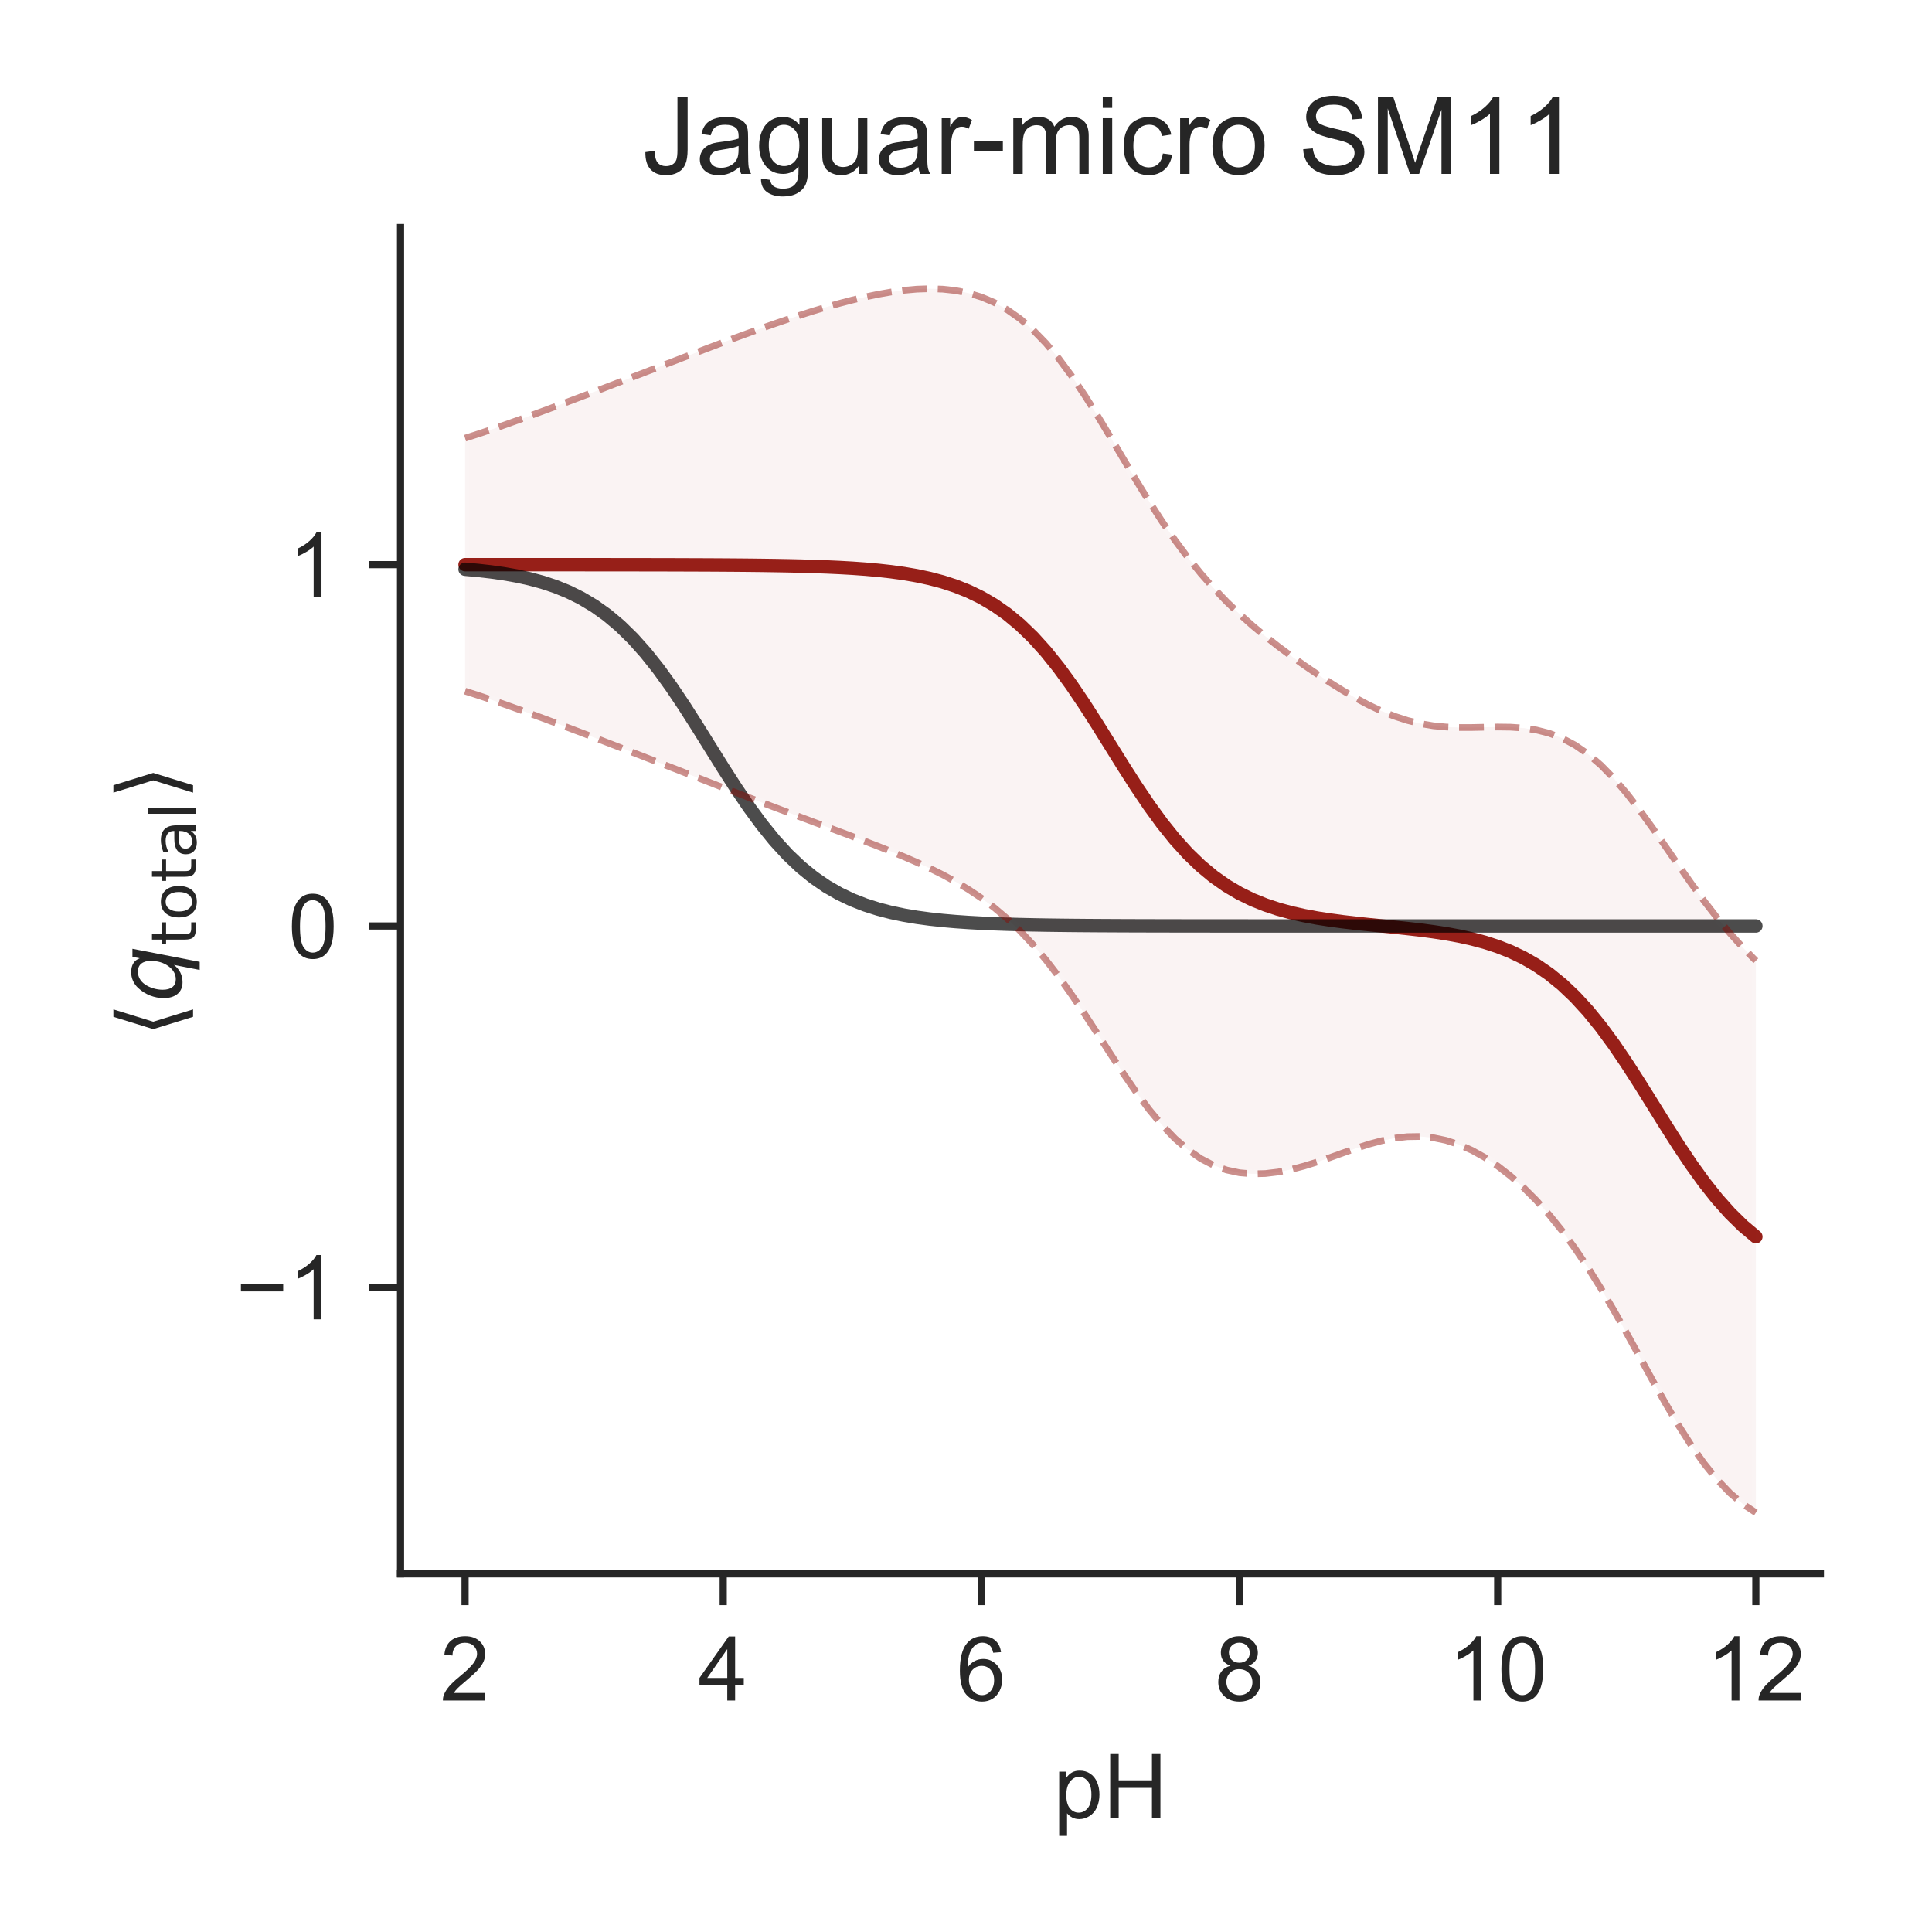 <?xml version="1.0" encoding="utf-8" standalone="no"?>
<!DOCTYPE svg PUBLIC "-//W3C//DTD SVG 1.1//EN"
  "http://www.w3.org/Graphics/SVG/1.1/DTD/svg11.dtd">
<!-- Created with matplotlib (http://matplotlib.org/) -->
<svg height="216pt" version="1.1" viewBox="0 0 216 216" width="216pt" xmlns="http://www.w3.org/2000/svg" xmlns:xlink="http://www.w3.org/1999/xlink">
 <defs>
  <style type="text/css">
*{stroke-linecap:butt;stroke-linejoin:round;}
  </style>
 </defs>
 <g id="figure_1">
  <g id="patch_1">
   <path d="M 0 216 
L 216 216 
L 216 0 
L 0 0 
z
" style="fill:#ffffff;"/>
  </g>
  <g id="axes_1">
   <g id="patch_2">
    <path d="M 44.78 175.96 
L 203.52 175.96 
L 203.52 25.44 
L 44.78 25.44 
z
" style="fill:#ffffff;"/>
   </g>
   <g id="matplotlib.axis_1">
    <g id="xtick_1">
     <g id="line2d_1">
      <defs>
       <path d="M 0 0 
L 0 3.5 
" id="m3068635291" style="stroke:#262626;stroke-width:0.8;"/>
      </defs>
      <g>
       <use style="fill:#262626;stroke:#262626;stroke-width:0.8;" x="51.995" xlink:href="#m3068635291" y="175.96"/>
      </g>
     </g>
     <g id="text_1">
      <!-- 2 -->
      <defs>
       <path d="M 50.344 8.453 
L 50.344 0 
L 3.031 0 
Q 2.938 3.172 4.047 6.109 
Q 5.859 10.938 9.828 15.625 
Q 13.812 20.312 21.344 26.469 
Q 33.016 36.031 37.109 41.625 
Q 41.219 47.219 41.219 52.203 
Q 41.219 57.422 37.469 61 
Q 33.734 64.594 27.734 64.594 
Q 21.391 64.594 17.578 60.781 
Q 13.766 56.984 13.719 50.25 
L 4.688 51.172 
Q 5.609 61.281 11.656 66.578 
Q 17.719 71.875 27.938 71.875 
Q 38.234 71.875 44.234 66.156 
Q 50.25 60.453 50.25 52 
Q 50.25 47.703 48.484 43.547 
Q 46.734 39.406 42.656 34.812 
Q 38.578 30.219 29.109 22.219 
Q 21.188 15.578 18.938 13.203 
Q 16.703 10.844 15.234 8.453 
z
" id="ArialMT-32"/>
      </defs>
      <g style="fill:#262626;" transform="translate(49.215 190.118)scale(0.1 -0.1)">
       <use xlink:href="#ArialMT-32"/>
      </g>
     </g>
    </g>
    <g id="xtick_2">
     <g id="line2d_2">
      <g>
       <use style="fill:#262626;stroke:#262626;stroke-width:0.8;" x="80.857" xlink:href="#m3068635291" y="175.96"/>
      </g>
     </g>
     <g id="text_2">
      <!-- 4 -->
      <defs>
       <path d="M 32.328 0 
L 32.328 17.141 
L 1.266 17.141 
L 1.266 25.203 
L 33.938 71.578 
L 41.109 71.578 
L 41.109 25.203 
L 50.781 25.203 
L 50.781 17.141 
L 41.109 17.141 
L 41.109 0 
z
M 32.328 25.203 
L 32.328 57.469 
L 9.906 25.203 
z
" id="ArialMT-34"/>
      </defs>
      <g style="fill:#262626;" transform="translate(78.077 190.118)scale(0.1 -0.1)">
       <use xlink:href="#ArialMT-34"/>
      </g>
     </g>
    </g>
    <g id="xtick_3">
     <g id="line2d_3">
      <g>
       <use style="fill:#262626;stroke:#262626;stroke-width:0.8;" x="109.719" xlink:href="#m3068635291" y="175.96"/>
      </g>
     </g>
     <g id="text_3">
      <!-- 6 -->
      <defs>
       <path d="M 49.75 54.047 
L 41.016 53.375 
Q 39.844 58.547 37.703 60.891 
Q 34.125 64.656 28.906 64.656 
Q 24.703 64.656 21.531 62.312 
Q 17.391 59.281 14.984 53.469 
Q 12.594 47.656 12.5 36.922 
Q 15.672 41.75 20.266 44.094 
Q 24.859 46.438 29.891 46.438 
Q 38.672 46.438 44.844 39.969 
Q 51.031 33.5 51.031 23.25 
Q 51.031 16.5 48.125 10.719 
Q 45.219 4.938 40.141 1.859 
Q 35.062 -1.219 28.609 -1.219 
Q 17.625 -1.219 10.688 6.859 
Q 3.766 14.938 3.766 33.5 
Q 3.766 54.25 11.422 63.672 
Q 18.109 71.875 29.438 71.875 
Q 37.891 71.875 43.281 67.141 
Q 48.688 62.406 49.75 54.047 
z
M 13.875 23.188 
Q 13.875 18.656 15.797 14.5 
Q 17.719 10.359 21.188 8.172 
Q 24.656 6 28.469 6 
Q 34.031 6 38.031 10.484 
Q 42.047 14.984 42.047 22.703 
Q 42.047 30.125 38.078 34.391 
Q 34.125 38.672 28.125 38.672 
Q 22.172 38.672 18.016 34.391 
Q 13.875 30.125 13.875 23.188 
z
" id="ArialMT-36"/>
      </defs>
      <g style="fill:#262626;" transform="translate(106.939 190.118)scale(0.1 -0.1)">
       <use xlink:href="#ArialMT-36"/>
      </g>
     </g>
    </g>
    <g id="xtick_4">
     <g id="line2d_4">
      <g>
       <use style="fill:#262626;stroke:#262626;stroke-width:0.8;" x="138.581" xlink:href="#m3068635291" y="175.96"/>
      </g>
     </g>
     <g id="text_4">
      <!-- 8 -->
      <defs>
       <path d="M 17.672 38.812 
Q 12.203 40.828 9.562 44.531 
Q 6.938 48.25 6.938 53.422 
Q 6.938 61.234 12.547 66.547 
Q 18.172 71.875 27.484 71.875 
Q 36.859 71.875 42.578 66.422 
Q 48.297 60.984 48.297 53.172 
Q 48.297 48.188 45.672 44.5 
Q 43.062 40.828 37.75 38.812 
Q 44.344 36.672 47.781 31.875 
Q 51.219 27.094 51.219 20.453 
Q 51.219 11.281 44.719 5.031 
Q 38.234 -1.219 27.641 -1.219 
Q 17.047 -1.219 10.547 5.047 
Q 4.047 11.328 4.047 20.703 
Q 4.047 27.688 7.594 32.391 
Q 11.141 37.109 17.672 38.812 
z
M 15.922 53.719 
Q 15.922 48.641 19.188 45.406 
Q 22.469 42.188 27.688 42.188 
Q 32.766 42.188 36.016 45.375 
Q 39.266 48.578 39.266 53.219 
Q 39.266 58.062 35.906 61.359 
Q 32.562 64.656 27.594 64.656 
Q 22.562 64.656 19.234 61.422 
Q 15.922 58.203 15.922 53.719 
z
M 13.094 20.656 
Q 13.094 16.891 14.875 13.375 
Q 16.656 9.859 20.172 7.922 
Q 23.688 6 27.734 6 
Q 34.031 6 38.125 10.047 
Q 42.234 14.109 42.234 20.359 
Q 42.234 26.703 38.016 30.859 
Q 33.797 35.016 27.438 35.016 
Q 21.234 35.016 17.156 30.906 
Q 13.094 26.812 13.094 20.656 
z
" id="ArialMT-38"/>
      </defs>
      <g style="fill:#262626;" transform="translate(135.8 190.118)scale(0.1 -0.1)">
       <use xlink:href="#ArialMT-38"/>
      </g>
     </g>
    </g>
    <g id="xtick_5">
     <g id="line2d_5">
      <g>
       <use style="fill:#262626;stroke:#262626;stroke-width:0.8;" x="167.443" xlink:href="#m3068635291" y="175.96"/>
      </g>
     </g>
     <g id="text_5">
      <!-- 10 -->
      <defs>
       <path d="M 37.25 0 
L 28.469 0 
L 28.469 56 
Q 25.297 52.984 20.141 49.953 
Q 14.984 46.922 10.891 45.406 
L 10.891 53.906 
Q 18.266 57.375 23.781 62.297 
Q 29.297 67.234 31.594 71.875 
L 37.25 71.875 
z
" id="ArialMT-31"/>
       <path d="M 4.156 35.297 
Q 4.156 48 6.766 55.734 
Q 9.375 63.484 14.516 67.672 
Q 19.672 71.875 27.484 71.875 
Q 33.25 71.875 37.594 69.547 
Q 41.938 67.234 44.766 62.859 
Q 47.609 58.5 49.219 52.219 
Q 50.828 45.953 50.828 35.297 
Q 50.828 22.703 48.234 14.969 
Q 45.656 7.234 40.5 3 
Q 35.359 -1.219 27.484 -1.219 
Q 17.141 -1.219 11.234 6.203 
Q 4.156 15.141 4.156 35.297 
z
M 13.188 35.297 
Q 13.188 17.672 17.312 11.828 
Q 21.438 6 27.484 6 
Q 33.547 6 37.672 11.859 
Q 41.797 17.719 41.797 35.297 
Q 41.797 52.984 37.672 58.781 
Q 33.547 64.594 27.391 64.594 
Q 21.344 64.594 17.719 59.469 
Q 13.188 52.938 13.188 35.297 
z
" id="ArialMT-30"/>
      </defs>
      <g style="fill:#262626;" transform="translate(161.882 190.118)scale(0.1 -0.1)">
       <use xlink:href="#ArialMT-31"/>
       <use x="55.615" xlink:href="#ArialMT-30"/>
      </g>
     </g>
    </g>
    <g id="xtick_6">
     <g id="line2d_6">
      <g>
       <use style="fill:#262626;stroke:#262626;stroke-width:0.8;" x="196.305" xlink:href="#m3068635291" y="175.96"/>
      </g>
     </g>
     <g id="text_6">
      <!-- 12 -->
      <g style="fill:#262626;" transform="translate(190.744 190.118)scale(0.1 -0.1)">
       <use xlink:href="#ArialMT-31"/>
       <use x="55.615" xlink:href="#ArialMT-32"/>
      </g>
     </g>
    </g>
    <g id="text_7">
     <!-- pH -->
     <defs>
      <path d="M 6.594 -19.875 
L 6.594 51.859 
L 14.594 51.859 
L 14.594 45.125 
Q 17.438 49.078 21 51.047 
Q 24.562 53.031 29.641 53.031 
Q 36.281 53.031 41.359 49.609 
Q 46.438 46.188 49.016 39.953 
Q 51.609 33.734 51.609 26.312 
Q 51.609 18.359 48.75 11.984 
Q 45.906 5.609 40.453 2.219 
Q 35.016 -1.172 29 -1.172 
Q 24.609 -1.172 21.109 0.688 
Q 17.625 2.547 15.375 5.375 
L 15.375 -19.875 
z
M 14.547 25.641 
Q 14.547 15.625 18.594 10.844 
Q 22.656 6.062 28.422 6.062 
Q 34.281 6.062 38.453 11.016 
Q 42.625 15.969 42.625 26.375 
Q 42.625 36.281 38.547 41.203 
Q 34.469 46.141 28.812 46.141 
Q 23.188 46.141 18.859 40.891 
Q 14.547 35.641 14.547 25.641 
z
" id="ArialMT-70"/>
      <path d="M 8.016 0 
L 8.016 71.578 
L 17.484 71.578 
L 17.484 42.188 
L 54.688 42.188 
L 54.688 71.578 
L 64.156 71.578 
L 64.156 0 
L 54.688 0 
L 54.688 33.734 
L 17.484 33.734 
L 17.484 0 
z
" id="ArialMT-48"/>
     </defs>
     <g style="fill:#262626;" transform="translate(117.759 203.263)scale(0.1 -0.1)">
      <use xlink:href="#ArialMT-70"/>
      <use x="55.615" xlink:href="#ArialMT-48"/>
     </g>
    </g>
   </g>
   <g id="matplotlib.axis_2">
    <g id="ytick_1">
     <g id="line2d_7">
      <defs>
       <path d="M 0 0 
L -3.5 0 
" id="mdd0acd7195" style="stroke:#262626;stroke-width:0.8;"/>
      </defs>
      <g>
       <use style="fill:#262626;stroke:#262626;stroke-width:0.8;" x="44.78" xlink:href="#mdd0acd7195" y="143.923"/>
      </g>
     </g>
     <g id="text_8">
      <!-- −1 -->
      <defs>
       <path d="M 52.828 31.203 
L 5.562 31.203 
L 5.562 39.406 
L 52.828 39.406 
z
" id="ArialMT-2212"/>
      </defs>
      <g style="fill:#262626;" transform="translate(26.378 147.502)scale(0.1 -0.1)">
       <use xlink:href="#ArialMT-2212"/>
       <use x="58.398" xlink:href="#ArialMT-31"/>
      </g>
     </g>
    </g>
    <g id="ytick_2">
     <g id="line2d_8">
      <g>
       <use style="fill:#262626;stroke:#262626;stroke-width:0.8;" x="44.78" xlink:href="#mdd0acd7195" y="103.526"/>
      </g>
     </g>
     <g id="text_9">
      <!-- 0 -->
      <g style="fill:#262626;" transform="translate(32.219 107.104)scale(0.1 -0.1)">
       <use xlink:href="#ArialMT-30"/>
      </g>
     </g>
    </g>
    <g id="ytick_3">
     <g id="line2d_9">
      <g>
       <use style="fill:#262626;stroke:#262626;stroke-width:0.8;" x="44.78" xlink:href="#mdd0acd7195" y="63.128"/>
      </g>
     </g>
     <g id="text_10">
      <!-- 1 -->
      <g style="fill:#262626;" transform="translate(32.219 66.707)scale(0.1 -0.1)">
       <use xlink:href="#ArialMT-31"/>
      </g>
     </g>
    </g>
    <g id="text_11">
     <!-- $\langle q_\mathsf{total} \rangle$ -->
     <defs>
      <path d="M 8.938 31.344 
L 22.703 75.875 
L 31 75.875 
L 17.234 31.344 
L 31 -13.188 
L 22.703 -13.188 
z
" id="DejaVuSans-27e8"/>
      <path d="M 41.703 8.203 
Q 38.094 3.469 33.172 1.016 
Q 28.266 -1.422 22.312 -1.422 
Q 14.016 -1.422 9.297 4.172 
Q 4.594 9.766 4.594 19.578 
Q 4.594 27.484 7.5 34.859 
Q 10.406 42.234 15.828 48.094 
Q 19.344 51.906 23.906 53.953 
Q 28.469 56 33.5 56 
Q 39.547 56 43.453 53.609 
Q 47.359 51.219 49.125 46.391 
L 50.688 54.594 
L 59.719 54.594 
L 45.125 -20.609 
L 36.078 -20.609 
z
M 13.922 20.906 
Q 13.922 13.672 16.938 9.891 
Q 19.969 6.109 25.688 6.109 
Q 34.188 6.109 40.188 14.234 
Q 46.188 22.359 46.188 33.984 
Q 46.188 41.016 43.078 44.75 
Q 39.984 48.484 34.188 48.484 
Q 29.938 48.484 26.312 46.5 
Q 22.703 44.531 20.016 40.719 
Q 17.188 36.719 15.547 31.344 
Q 13.922 25.984 13.922 20.906 
z
" id="DejaVuSans-Oblique-71"/>
      <path d="M 18.312 70.219 
L 18.312 54.688 
L 36.812 54.688 
L 36.812 47.703 
L 18.312 47.703 
L 18.312 18.016 
Q 18.312 11.328 20.141 9.422 
Q 21.969 7.516 27.594 7.516 
L 36.812 7.516 
L 36.812 0 
L 27.594 0 
Q 17.188 0 13.234 3.875 
Q 9.281 7.766 9.281 18.016 
L 9.281 47.703 
L 2.688 47.703 
L 2.688 54.688 
L 9.281 54.688 
L 9.281 70.219 
z
" id="DejaVuSans-74"/>
      <path d="M 30.609 48.391 
Q 23.391 48.391 19.188 42.75 
Q 14.984 37.109 14.984 27.297 
Q 14.984 17.484 19.156 11.844 
Q 23.344 6.203 30.609 6.203 
Q 37.797 6.203 41.984 11.859 
Q 46.188 17.531 46.188 27.297 
Q 46.188 37.016 41.984 42.703 
Q 37.797 48.391 30.609 48.391 
z
M 30.609 56 
Q 42.328 56 49.016 48.375 
Q 55.719 40.766 55.719 27.297 
Q 55.719 13.875 49.016 6.219 
Q 42.328 -1.422 30.609 -1.422 
Q 18.844 -1.422 12.172 6.219 
Q 5.516 13.875 5.516 27.297 
Q 5.516 40.766 12.172 48.375 
Q 18.844 56 30.609 56 
z
" id="DejaVuSans-6f"/>
      <path d="M 34.281 27.484 
Q 23.391 27.484 19.188 25 
Q 14.984 22.516 14.984 16.5 
Q 14.984 11.719 18.141 8.906 
Q 21.297 6.109 26.703 6.109 
Q 34.188 6.109 38.703 11.406 
Q 43.219 16.703 43.219 25.484 
L 43.219 27.484 
z
M 52.203 31.203 
L 52.203 0 
L 43.219 0 
L 43.219 8.297 
Q 40.141 3.328 35.547 0.953 
Q 30.953 -1.422 24.312 -1.422 
Q 15.922 -1.422 10.953 3.297 
Q 6 8.016 6 15.922 
Q 6 25.141 12.172 29.828 
Q 18.359 34.516 30.609 34.516 
L 43.219 34.516 
L 43.219 35.406 
Q 43.219 41.609 39.141 45 
Q 35.062 48.391 27.688 48.391 
Q 23 48.391 18.547 47.266 
Q 14.109 46.141 10.016 43.891 
L 10.016 52.203 
Q 14.938 54.109 19.578 55.047 
Q 24.219 56 28.609 56 
Q 40.484 56 46.344 49.844 
Q 52.203 43.703 52.203 31.203 
z
" id="DejaVuSans-61"/>
      <path d="M 9.422 75.984 
L 18.406 75.984 
L 18.406 0 
L 9.422 0 
z
" id="DejaVuSans-6c"/>
      <path d="M 30.078 31.344 
L 16.312 -13.188 
L 8.016 -13.188 
L 21.781 31.344 
L 8.016 75.875 
L 16.312 75.875 
z
" id="DejaVuSans-27e9"/>
     </defs>
     <g style="fill:#262626;" transform="translate(20.278 115.95)rotate(-90)scale(0.1 -0.1)">
      <use transform="translate(0 0.125)" xlink:href="#DejaVuSans-27e8"/>
      <use transform="translate(39.014 0.125)" xlink:href="#DejaVuSans-Oblique-71"/>
      <use transform="translate(102.49 -16.281)scale(0.7)" xlink:href="#DejaVuSans-74"/>
      <use transform="translate(129.937 -16.281)scale(0.7)" xlink:href="#DejaVuSans-6f"/>
      <use transform="translate(172.764 -16.281)scale(0.7)" xlink:href="#DejaVuSans-74"/>
      <use transform="translate(200.21 -16.281)scale(0.7)" xlink:href="#DejaVuSans-61"/>
      <use transform="translate(243.105 -16.281)scale(0.7)" xlink:href="#DejaVuSans-6c"/>
      <use transform="translate(265.288 0.125)" xlink:href="#DejaVuSans-27e9"/>
     </g>
    </g>
   </g>
   <g id="PolyCollection_1">
    <defs>
     <path d="M 51.995 -167.014 
L 51.995 -138.729 
L 53.439 -138.266 
L 54.882 -137.782 
L 56.325 -137.282 
L 57.768 -136.77 
L 59.211 -136.248 
L 60.654 -135.718 
L 62.097 -135.181 
L 63.54 -134.64 
L 64.983 -134.094 
L 66.426 -133.544 
L 67.869 -132.99 
L 69.313 -132.434 
L 70.756 -131.876 
L 72.199 -131.315 
L 73.642 -130.752 
L 75.085 -130.189 
L 76.528 -129.625 
L 77.971 -129.062 
L 79.414 -128.5 
L 80.857 -127.939 
L 82.3 -127.382 
L 83.743 -126.827 
L 85.187 -126.276 
L 86.63 -125.728 
L 88.073 -125.184 
L 89.516 -124.643 
L 90.959 -124.104 
L 92.402 -123.567 
L 93.845 -123.029 
L 95.288 -122.488 
L 96.731 -121.941 
L 98.174 -121.384 
L 99.617 -120.811 
L 101.061 -120.216 
L 102.504 -119.591 
L 103.947 -118.926 
L 105.39 -118.208 
L 106.833 -117.425 
L 108.276 -116.56 
L 109.719 -115.596 
L 111.162 -114.513 
L 112.605 -113.295 
L 114.048 -111.923 
L 115.491 -110.386 
L 116.935 -108.678 
L 118.378 -106.803 
L 119.821 -104.778 
L 121.264 -102.634 
L 122.707 -100.415 
L 124.15 -98.176 
L 125.593 -95.978 
L 127.036 -93.883 
L 128.479 -91.946 
L 129.922 -90.211 
L 131.365 -88.71 
L 132.809 -87.459 
L 134.252 -86.462 
L 135.695 -85.712 
L 137.138 -85.193 
L 138.581 -84.885 
L 140.024 -84.761 
L 141.467 -84.798 
L 142.91 -84.97 
L 144.353 -85.255 
L 145.796 -85.632 
L 147.239 -86.081 
L 148.683 -86.578 
L 150.126 -87.097 
L 151.569 -87.605 
L 153.012 -88.07 
L 154.455 -88.461 
L 155.898 -88.751 
L 157.341 -88.917 
L 158.784 -88.939 
L 160.227 -88.805 
L 161.67 -88.504 
L 163.113 -88.035 
L 164.557 -87.398 
L 166 -86.597 
L 167.443 -85.635 
L 168.886 -84.514 
L 170.329 -83.232 
L 171.772 -81.786 
L 173.215 -80.169 
L 174.658 -78.376 
L 176.101 -76.407 
L 177.544 -74.261 
L 178.987 -71.95 
L 180.431 -69.495 
L 181.874 -66.931 
L 183.317 -64.305 
L 184.76 -61.675 
L 186.203 -59.107 
L 187.646 -56.663 
L 189.089 -54.401 
L 190.532 -52.364 
L 191.975 -50.584 
L 193.418 -49.077 
L 194.861 -47.846 
L 196.305 -46.882 
L 196.305 -108.587 
L 196.305 -108.587 
L 194.861 -110.055 
L 193.418 -111.653 
L 191.975 -113.385 
L 190.532 -115.247 
L 189.089 -117.219 
L 187.646 -119.271 
L 186.203 -121.358 
L 184.76 -123.428 
L 183.317 -125.422 
L 181.874 -127.287 
L 180.431 -128.974 
L 178.987 -130.448 
L 177.544 -131.689 
L 176.101 -132.69 
L 174.658 -133.459 
L 173.215 -134.015 
L 171.772 -134.384 
L 170.329 -134.601 
L 168.886 -134.7 
L 167.443 -134.719 
L 166 -134.695 
L 164.557 -134.665 
L 163.113 -134.662 
L 161.67 -134.719 
L 160.227 -134.859 
L 158.784 -135.102 
L 157.341 -135.456 
L 155.898 -135.924 
L 154.455 -136.503 
L 153.012 -137.184 
L 151.569 -137.954 
L 150.126 -138.798 
L 148.683 -139.7 
L 147.239 -140.647 
L 145.796 -141.632 
L 144.353 -142.657 
L 142.91 -143.729 
L 141.467 -144.858 
L 140.024 -146.059 
L 138.581 -147.346 
L 137.138 -148.734 
L 135.695 -150.239 
L 134.252 -151.878 
L 132.809 -153.664 
L 131.365 -155.604 
L 129.922 -157.698 
L 128.479 -159.931 
L 127.036 -162.276 
L 125.593 -164.691 
L 124.15 -167.124 
L 122.707 -169.517 
L 121.264 -171.811 
L 119.821 -173.952 
L 118.378 -175.899 
L 116.935 -177.623 
L 115.491 -179.11 
L 114.048 -180.357 
L 112.605 -181.375 
L 111.162 -182.179 
L 109.719 -182.789 
L 108.276 -183.226 
L 106.833 -183.514 
L 105.39 -183.671 
L 103.947 -183.718 
L 102.504 -183.671 
L 101.061 -183.543 
L 99.617 -183.349 
L 98.174 -183.097 
L 96.731 -182.796 
L 95.288 -182.454 
L 93.845 -182.077 
L 92.402 -181.669 
L 90.959 -181.236 
L 89.516 -180.78 
L 88.073 -180.304 
L 86.63 -179.813 
L 85.187 -179.306 
L 83.743 -178.788 
L 82.3 -178.26 
L 80.857 -177.723 
L 79.414 -177.18 
L 77.971 -176.631 
L 76.528 -176.078 
L 75.085 -175.522 
L 73.642 -174.966 
L 72.199 -174.408 
L 70.756 -173.852 
L 69.313 -173.296 
L 67.869 -172.743 
L 66.426 -172.192 
L 64.983 -171.644 
L 63.54 -171.099 
L 62.097 -170.558 
L 60.654 -170.023 
L 59.211 -169.493 
L 57.768 -168.972 
L 56.325 -168.46 
L 54.882 -167.961 
L 53.439 -167.477 
L 51.995 -167.014 
z
" id="m48f844053e" style="stroke:#ffffff;stroke-opacity:0.05;"/>
    </defs>
    <g clip-path="url(#p2ae9866f83)">
     <use style="fill:#8c0800;fill-opacity:0.05;stroke:#ffffff;stroke-opacity:0.05;" x="0" xlink:href="#m48f844053e" y="216"/>
    </g>
   </g>
   <g id="line2d_10">
    <path clip-path="url(#p2ae9866f83)" d="M 51.995 63.129 
L 53.439 63.129 
L 54.882 63.129 
L 56.325 63.129 
L 57.768 63.129 
L 59.211 63.129 
L 60.654 63.13 
L 62.097 63.13 
L 63.54 63.131 
L 64.983 63.131 
L 66.426 63.132 
L 67.869 63.133 
L 69.313 63.135 
L 70.756 63.136 
L 72.199 63.138 
L 73.642 63.141 
L 75.085 63.144 
L 76.528 63.149 
L 77.971 63.154 
L 79.414 63.16 
L 80.857 63.169 
L 82.3 63.179 
L 83.743 63.192 
L 85.187 63.209 
L 86.63 63.23 
L 88.073 63.256 
L 89.516 63.289 
L 90.959 63.33 
L 92.402 63.382 
L 93.845 63.447 
L 95.288 63.529 
L 96.731 63.632 
L 98.174 63.76 
L 99.617 63.92 
L 101.061 64.12 
L 102.504 64.369 
L 103.947 64.678 
L 105.39 65.06 
L 106.833 65.531 
L 108.276 66.107 
L 109.719 66.808 
L 111.162 67.654 
L 112.605 68.665 
L 114.048 69.86 
L 115.491 71.252 
L 116.935 72.85 
L 118.378 74.649 
L 119.821 76.635 
L 121.264 78.777 
L 122.707 81.034 
L 124.15 83.35 
L 125.593 85.665 
L 127.036 87.921 
L 128.479 90.062 
L 129.922 92.045 
L 131.365 93.843 
L 132.809 95.438 
L 134.252 96.83 
L 135.695 98.024 
L 137.138 99.036 
L 138.581 99.885 
L 140.024 100.59 
L 141.467 101.172 
L 142.91 101.651 
L 144.353 102.044 
L 145.796 102.368 
L 147.239 102.636 
L 148.683 102.861 
L 150.126 103.052 
L 151.569 103.22 
L 153.012 103.373 
L 154.455 103.518 
L 155.898 103.662 
L 157.341 103.814 
L 158.784 103.979 
L 160.227 104.168 
L 161.67 104.389 
L 163.113 104.652 
L 164.557 104.969 
L 166 105.354 
L 167.443 105.823 
L 168.886 106.393 
L 170.329 107.083 
L 171.772 107.915 
L 173.215 108.908 
L 174.658 110.082 
L 176.101 111.452 
L 177.544 113.025 
L 178.987 114.801 
L 180.431 116.766 
L 181.874 118.891 
L 183.317 121.137 
L 184.76 123.448 
L 186.203 125.767 
L 187.646 128.033 
L 189.089 130.19 
L 190.532 132.195 
L 191.975 134.016 
L 193.418 135.635 
L 194.861 137.05 
L 196.305 138.265 
" style="fill:none;opacity:0.9;stroke:#8c0800;stroke-linecap:round;stroke-width:1.5;"/>
   </g>
   <g id="line2d_11">
    <path clip-path="url(#p2ae9866f83)" d="M 51.995 63.642 
L 53.439 63.773 
L 54.882 63.937 
L 56.325 64.141 
L 57.768 64.395 
L 59.211 64.71 
L 60.654 65.099 
L 62.097 65.578 
L 63.54 66.165 
L 64.983 66.878 
L 66.426 67.739 
L 67.869 68.766 
L 69.313 69.978 
L 70.756 71.389 
L 72.199 73.005 
L 73.642 74.822 
L 75.085 76.823 
L 76.528 78.978 
L 77.971 81.241 
L 79.414 83.559 
L 80.857 85.871 
L 82.3 88.117 
L 83.743 90.245 
L 85.187 92.211 
L 86.63 93.989 
L 88.073 95.564 
L 89.516 96.934 
L 90.959 98.108 
L 92.402 99.1 
L 93.845 99.929 
L 95.288 100.616 
L 96.731 101.179 
L 98.174 101.639 
L 99.617 102.013 
L 101.061 102.315 
L 102.504 102.558 
L 103.947 102.753 
L 105.39 102.909 
L 106.833 103.035 
L 108.276 103.135 
L 109.719 103.214 
L 111.162 103.278 
L 112.605 103.329 
L 114.048 103.369 
L 115.491 103.401 
L 116.935 103.427 
L 118.378 103.447 
L 119.821 103.463 
L 121.264 103.476 
L 122.707 103.486 
L 124.15 103.494 
L 125.593 103.501 
L 127.036 103.506 
L 128.479 103.51 
L 129.922 103.513 
L 131.365 103.516 
L 132.809 103.518 
L 134.252 103.519 
L 135.695 103.521 
L 137.138 103.522 
L 138.581 103.522 
L 140.024 103.523 
L 141.467 103.524 
L 142.91 103.524 
L 144.353 103.524 
L 145.796 103.525 
L 147.239 103.525 
L 148.683 103.525 
L 150.126 103.525 
L 151.569 103.525 
L 153.012 103.525 
L 154.455 103.525 
L 155.898 103.525 
L 157.341 103.525 
L 158.784 103.525 
L 160.227 103.525 
L 161.67 103.525 
L 163.113 103.526 
L 164.557 103.526 
L 166 103.526 
L 167.443 103.526 
L 168.886 103.526 
L 170.329 103.526 
L 171.772 103.526 
L 173.215 103.526 
L 174.658 103.526 
L 176.101 103.526 
L 177.544 103.526 
L 178.987 103.526 
L 180.431 103.526 
L 181.874 103.526 
L 183.317 103.526 
L 184.76 103.526 
L 186.203 103.526 
L 187.646 103.526 
L 189.089 103.526 
L 190.532 103.526 
L 191.975 103.526 
L 193.418 103.526 
L 194.861 103.526 
L 196.305 103.526 
" style="fill:none;opacity:0.7;stroke:#000000;stroke-linecap:round;stroke-width:1.5;"/>
   </g>
   <g id="line2d_12">
    <path clip-path="url(#p2ae9866f83)" d="M 51.995 48.986 
L 53.439 48.523 
L 54.882 48.039 
L 56.325 47.54 
L 57.768 47.028 
L 59.211 46.507 
L 60.654 45.977 
L 62.097 45.442 
L 63.54 44.901 
L 64.983 44.356 
L 66.426 43.808 
L 67.869 43.257 
L 69.313 42.704 
L 70.756 42.148 
L 72.199 41.592 
L 73.642 41.034 
L 75.085 40.478 
L 76.528 39.922 
L 77.971 39.369 
L 79.414 38.82 
L 80.857 38.277 
L 82.3 37.74 
L 83.743 37.212 
L 85.187 36.694 
L 86.63 36.187 
L 88.073 35.696 
L 89.516 35.22 
L 90.959 34.764 
L 92.402 34.331 
L 93.845 33.923 
L 95.288 33.546 
L 96.731 33.204 
L 98.174 32.903 
L 99.617 32.651 
L 101.061 32.457 
L 102.504 32.329 
L 103.947 32.282 
L 105.39 32.329 
L 106.833 32.486 
L 108.276 32.774 
L 109.719 33.211 
L 111.162 33.821 
L 112.605 34.625 
L 114.048 35.643 
L 115.491 36.89 
L 116.935 38.377 
L 118.378 40.101 
L 119.821 42.048 
L 121.264 44.189 
L 122.707 46.483 
L 124.15 48.876 
L 125.593 51.309 
L 127.036 53.724 
L 128.479 56.069 
L 129.922 58.302 
L 131.365 60.396 
L 132.809 62.336 
L 134.252 64.122 
L 135.695 65.761 
L 137.138 67.266 
L 138.581 68.654 
L 140.024 69.941 
L 141.467 71.142 
L 142.91 72.271 
L 144.353 73.343 
L 145.796 74.368 
L 147.239 75.353 
L 148.683 76.3 
L 150.126 77.202 
L 151.569 78.046 
L 153.012 78.816 
L 154.455 79.497 
L 155.898 80.076 
L 157.341 80.544 
L 158.784 80.898 
L 160.227 81.141 
L 161.67 81.281 
L 163.113 81.338 
L 164.557 81.335 
L 166 81.305 
L 167.443 81.281 
L 168.886 81.3 
L 170.329 81.399 
L 171.772 81.616 
L 173.215 81.985 
L 174.658 82.541 
L 176.101 83.31 
L 177.544 84.311 
L 178.987 85.552 
L 180.431 87.026 
L 181.874 88.713 
L 183.317 90.578 
L 184.76 92.572 
L 186.203 94.642 
L 187.646 96.729 
L 189.089 98.781 
L 190.532 100.753 
L 191.975 102.615 
L 193.418 104.347 
L 194.861 105.945 
L 196.305 107.413 
" style="fill:none;opacity:0.45;stroke:#8c0800;stroke-dasharray:2.775,1.2;stroke-dashoffset:0;stroke-width:0.75;"/>
   </g>
   <g id="line2d_13">
    <path clip-path="url(#p2ae9866f83)" d="M 51.995 77.271 
L 53.439 77.734 
L 54.882 78.218 
L 56.325 78.718 
L 57.768 79.23 
L 59.211 79.752 
L 60.654 80.282 
L 62.097 80.819 
L 63.54 81.36 
L 64.983 81.906 
L 66.426 82.456 
L 67.869 83.01 
L 69.313 83.566 
L 70.756 84.124 
L 72.199 84.685 
L 73.642 85.248 
L 75.085 85.811 
L 76.528 86.375 
L 77.971 86.938 
L 79.414 87.5 
L 80.857 88.061 
L 82.3 88.618 
L 83.743 89.173 
L 85.187 89.724 
L 86.63 90.272 
L 88.073 90.816 
L 89.516 91.357 
L 90.959 91.896 
L 92.402 92.433 
L 93.845 92.971 
L 95.288 93.512 
L 96.731 94.059 
L 98.174 94.616 
L 99.617 95.189 
L 101.061 95.784 
L 102.504 96.409 
L 103.947 97.074 
L 105.39 97.792 
L 106.833 98.575 
L 108.276 99.44 
L 109.719 100.404 
L 111.162 101.487 
L 112.605 102.705 
L 114.048 104.077 
L 115.491 105.614 
L 116.935 107.322 
L 118.378 109.197 
L 119.821 111.222 
L 121.264 113.366 
L 122.707 115.585 
L 124.15 117.824 
L 125.593 120.022 
L 127.036 122.117 
L 128.479 124.054 
L 129.922 125.789 
L 131.365 127.29 
L 132.809 128.541 
L 134.252 129.538 
L 135.695 130.288 
L 137.138 130.807 
L 138.581 131.115 
L 140.024 131.239 
L 141.467 131.202 
L 142.91 131.03 
L 144.353 130.745 
L 145.796 130.368 
L 147.239 129.919 
L 148.683 129.422 
L 150.126 128.903 
L 151.569 128.395 
L 153.012 127.93 
L 154.455 127.539 
L 155.898 127.249 
L 157.341 127.083 
L 158.784 127.061 
L 160.227 127.195 
L 161.67 127.496 
L 163.113 127.965 
L 164.557 128.602 
L 166 129.403 
L 167.443 130.365 
L 168.886 131.486 
L 170.329 132.768 
L 171.772 134.214 
L 173.215 135.831 
L 174.658 137.624 
L 176.101 139.593 
L 177.544 141.739 
L 178.987 144.05 
L 180.431 146.505 
L 181.874 149.069 
L 183.317 151.695 
L 184.76 154.325 
L 186.203 156.893 
L 187.646 159.337 
L 189.089 161.599 
L 190.532 163.636 
L 191.975 165.416 
L 193.418 166.923 
L 194.861 168.154 
L 196.305 169.118 
" style="fill:none;opacity:0.45;stroke:#8c0800;stroke-dasharray:2.775,1.2;stroke-dashoffset:0;stroke-width:0.75;"/>
   </g>
   <g id="patch_3">
    <path d="M 44.78 175.96 
L 44.78 25.44 
" style="fill:none;stroke:#262626;stroke-linecap:square;stroke-linejoin:miter;stroke-width:0.8;"/>
   </g>
   <g id="patch_4">
    <path d="M 44.78 175.96 
L 203.52 175.96 
" style="fill:none;stroke:#262626;stroke-linecap:square;stroke-linejoin:miter;stroke-width:0.8;"/>
   </g>
   <g id="text_12">
    <!-- Jaguar-micro SM11 -->
    <defs>
     <path d="M 2.875 20.312 
L 11.422 21.484 
Q 11.766 13.281 14.5 10.25 
Q 17.234 7.234 22.078 7.234 
Q 25.641 7.234 28.219 8.859 
Q 30.812 10.5 31.781 13.297 
Q 32.766 16.109 32.766 22.266 
L 32.766 71.578 
L 42.234 71.578 
L 42.234 22.797 
Q 42.234 13.812 40.062 8.875 
Q 37.891 3.953 33.172 1.359 
Q 28.469 -1.219 22.125 -1.219 
Q 12.703 -1.219 7.688 4.203 
Q 2.688 9.625 2.875 20.312 
z
" id="ArialMT-4a"/>
     <path d="M 40.438 6.391 
Q 35.547 2.25 31.031 0.531 
Q 26.516 -1.172 21.344 -1.172 
Q 12.797 -1.172 8.203 3 
Q 3.609 7.172 3.609 13.672 
Q 3.609 17.484 5.344 20.625 
Q 7.078 23.781 9.891 25.688 
Q 12.703 27.594 16.219 28.562 
Q 18.797 29.25 24.031 29.891 
Q 34.672 31.156 39.703 32.906 
Q 39.75 34.719 39.75 35.203 
Q 39.75 40.578 37.25 42.781 
Q 33.891 45.75 27.25 45.75 
Q 21.047 45.75 18.094 43.578 
Q 15.141 41.406 13.719 35.891 
L 5.125 37.062 
Q 6.297 42.578 8.984 45.969 
Q 11.672 49.359 16.75 51.188 
Q 21.828 53.031 28.516 53.031 
Q 35.156 53.031 39.297 51.469 
Q 43.453 49.906 45.406 47.531 
Q 47.359 45.172 48.141 41.547 
Q 48.578 39.312 48.578 33.453 
L 48.578 21.734 
Q 48.578 9.469 49.141 6.219 
Q 49.703 2.984 51.375 0 
L 42.188 0 
Q 40.828 2.734 40.438 6.391 
z
M 39.703 26.031 
Q 34.906 24.078 25.344 22.703 
Q 19.922 21.922 17.672 20.938 
Q 15.438 19.969 14.203 18.094 
Q 12.984 16.219 12.984 13.922 
Q 12.984 10.406 15.641 8.062 
Q 18.312 5.719 23.438 5.719 
Q 28.516 5.719 32.469 7.938 
Q 36.422 10.156 38.281 14.016 
Q 39.703 17 39.703 22.797 
z
" id="ArialMT-61"/>
     <path d="M 4.984 -4.297 
L 13.531 -5.562 
Q 14.062 -9.516 16.5 -11.328 
Q 19.781 -13.766 25.438 -13.766 
Q 31.547 -13.766 34.859 -11.328 
Q 38.188 -8.891 39.359 -4.5 
Q 40.047 -1.812 39.984 6.781 
Q 34.234 0 25.641 0 
Q 14.938 0 9.078 7.719 
Q 3.219 15.438 3.219 26.219 
Q 3.219 33.641 5.906 39.906 
Q 8.594 46.188 13.688 49.609 
Q 18.797 53.031 25.688 53.031 
Q 34.859 53.031 40.828 45.609 
L 40.828 51.859 
L 48.922 51.859 
L 48.922 7.031 
Q 48.922 -5.078 46.453 -10.125 
Q 44 -15.188 38.641 -18.109 
Q 33.297 -21.047 25.484 -21.047 
Q 16.219 -21.047 10.5 -16.875 
Q 4.781 -12.703 4.984 -4.297 
z
M 12.25 26.859 
Q 12.25 16.656 16.297 11.969 
Q 20.359 7.281 26.469 7.281 
Q 32.516 7.281 36.609 11.938 
Q 40.719 16.609 40.719 26.562 
Q 40.719 36.078 36.5 40.906 
Q 32.281 45.75 26.312 45.75 
Q 20.453 45.75 16.344 40.984 
Q 12.25 36.234 12.25 26.859 
z
" id="ArialMT-67"/>
     <path d="M 40.578 0 
L 40.578 7.625 
Q 34.516 -1.172 24.125 -1.172 
Q 19.531 -1.172 15.547 0.578 
Q 11.578 2.344 9.641 5 
Q 7.719 7.672 6.938 11.531 
Q 6.391 14.109 6.391 19.734 
L 6.391 51.859 
L 15.188 51.859 
L 15.188 23.094 
Q 15.188 16.219 15.719 13.812 
Q 16.547 10.359 19.234 8.375 
Q 21.922 6.391 25.875 6.391 
Q 29.828 6.391 33.297 8.422 
Q 36.766 10.453 38.203 13.938 
Q 39.656 17.438 39.656 24.078 
L 39.656 51.859 
L 48.438 51.859 
L 48.438 0 
z
" id="ArialMT-75"/>
     <path d="M 6.5 0 
L 6.5 51.859 
L 14.406 51.859 
L 14.406 44 
Q 17.438 49.516 20 51.266 
Q 22.562 53.031 25.641 53.031 
Q 30.078 53.031 34.672 50.203 
L 31.641 42.047 
Q 28.422 43.953 25.203 43.953 
Q 22.312 43.953 20.016 42.219 
Q 17.719 40.484 16.75 37.406 
Q 15.281 32.719 15.281 27.156 
L 15.281 0 
z
" id="ArialMT-72"/>
     <path d="M 3.172 21.484 
L 3.172 30.328 
L 30.172 30.328 
L 30.172 21.484 
z
" id="ArialMT-2d"/>
     <path d="M 6.594 0 
L 6.594 51.859 
L 14.453 51.859 
L 14.453 44.578 
Q 16.891 48.391 20.938 50.703 
Q 25 53.031 30.172 53.031 
Q 35.938 53.031 39.625 50.641 
Q 43.312 48.25 44.828 43.953 
Q 50.984 53.031 60.844 53.031 
Q 68.562 53.031 72.703 48.75 
Q 76.859 44.484 76.859 35.594 
L 76.859 0 
L 68.109 0 
L 68.109 32.672 
Q 68.109 37.938 67.25 40.25 
Q 66.406 42.578 64.156 43.984 
Q 61.922 45.406 58.891 45.406 
Q 53.422 45.406 49.797 41.766 
Q 46.188 38.141 46.188 30.125 
L 46.188 0 
L 37.406 0 
L 37.406 33.688 
Q 37.406 39.547 35.25 42.469 
Q 33.109 45.406 28.219 45.406 
Q 24.516 45.406 21.359 43.453 
Q 18.219 41.5 16.797 37.734 
Q 15.375 33.984 15.375 26.906 
L 15.375 0 
z
" id="ArialMT-6d"/>
     <path d="M 6.641 61.469 
L 6.641 71.578 
L 15.438 71.578 
L 15.438 61.469 
z
M 6.641 0 
L 6.641 51.859 
L 15.438 51.859 
L 15.438 0 
z
" id="ArialMT-69"/>
     <path d="M 40.438 19 
L 49.078 17.875 
Q 47.656 8.938 41.812 3.875 
Q 35.984 -1.172 27.484 -1.172 
Q 16.844 -1.172 10.375 5.781 
Q 3.906 12.75 3.906 25.734 
Q 3.906 34.125 6.688 40.422 
Q 9.469 46.734 15.156 49.875 
Q 20.844 53.031 27.547 53.031 
Q 35.984 53.031 41.359 48.75 
Q 46.734 44.484 48.25 36.625 
L 39.703 35.297 
Q 38.484 40.531 35.375 43.156 
Q 32.281 45.797 27.875 45.797 
Q 21.234 45.797 17.078 41.031 
Q 12.938 36.281 12.938 25.984 
Q 12.938 15.531 16.938 10.797 
Q 20.953 6.062 27.391 6.062 
Q 32.562 6.062 36.031 9.234 
Q 39.5 12.406 40.438 19 
z
" id="ArialMT-63"/>
     <path d="M 3.328 25.922 
Q 3.328 40.328 11.328 47.266 
Q 18.016 53.031 27.641 53.031 
Q 38.328 53.031 45.109 46.016 
Q 51.906 39.016 51.906 26.656 
Q 51.906 16.656 48.906 10.906 
Q 45.906 5.172 40.156 2 
Q 34.422 -1.172 27.641 -1.172 
Q 16.75 -1.172 10.031 5.812 
Q 3.328 12.797 3.328 25.922 
z
M 12.359 25.922 
Q 12.359 15.969 16.703 11.016 
Q 21.047 6.062 27.641 6.062 
Q 34.188 6.062 38.531 11.031 
Q 42.875 16.016 42.875 26.219 
Q 42.875 35.844 38.5 40.797 
Q 34.125 45.75 27.641 45.75 
Q 21.047 45.75 16.703 40.812 
Q 12.359 35.891 12.359 25.922 
z
" id="ArialMT-6f"/>
     <path id="ArialMT-20"/>
     <path d="M 4.5 23 
L 13.422 23.781 
Q 14.062 18.406 16.375 14.969 
Q 18.703 11.531 23.578 9.406 
Q 28.469 7.281 34.578 7.281 
Q 39.984 7.281 44.141 8.891 
Q 48.297 10.5 50.312 13.297 
Q 52.344 16.109 52.344 19.438 
Q 52.344 22.797 50.391 25.312 
Q 48.438 27.828 43.953 29.547 
Q 41.062 30.672 31.203 33.031 
Q 21.344 35.406 17.391 37.5 
Q 12.25 40.188 9.734 44.156 
Q 7.234 48.141 7.234 53.078 
Q 7.234 58.5 10.297 63.203 
Q 13.375 67.922 19.281 70.359 
Q 25.203 72.797 32.422 72.797 
Q 40.375 72.797 46.453 70.234 
Q 52.547 67.672 55.812 62.688 
Q 59.078 57.719 59.328 51.422 
L 50.25 50.734 
Q 49.516 57.516 45.281 60.984 
Q 41.062 64.453 32.812 64.453 
Q 24.219 64.453 20.281 61.297 
Q 16.359 58.156 16.359 53.719 
Q 16.359 49.859 19.141 47.359 
Q 21.875 44.875 33.422 42.266 
Q 44.969 39.656 49.266 37.703 
Q 55.516 34.812 58.484 30.391 
Q 61.469 25.984 61.469 20.219 
Q 61.469 14.5 58.203 9.438 
Q 54.938 4.391 48.797 1.578 
Q 42.672 -1.219 35.016 -1.219 
Q 25.297 -1.219 18.719 1.609 
Q 12.156 4.438 8.422 10.125 
Q 4.688 15.828 4.5 23 
z
" id="ArialMT-53"/>
     <path d="M 7.422 0 
L 7.422 71.578 
L 21.688 71.578 
L 38.625 20.906 
Q 40.969 13.812 42.047 10.297 
Q 43.266 14.203 45.844 21.781 
L 62.984 71.578 
L 75.734 71.578 
L 75.734 0 
L 66.609 0 
L 66.609 59.906 
L 45.797 0 
L 37.25 0 
L 16.547 60.938 
L 16.547 0 
z
" id="ArialMT-4d"/>
    </defs>
    <g style="fill:#262626;" transform="translate(71.809 19.44)scale(0.12 -0.12)">
     <use xlink:href="#ArialMT-4a"/>
     <use x="50" xlink:href="#ArialMT-61"/>
     <use x="105.615" xlink:href="#ArialMT-67"/>
     <use x="161.23" xlink:href="#ArialMT-75"/>
     <use x="216.846" xlink:href="#ArialMT-61"/>
     <use x="272.461" xlink:href="#ArialMT-72"/>
     <use x="305.762" xlink:href="#ArialMT-2d"/>
     <use x="339.062" xlink:href="#ArialMT-6d"/>
     <use x="422.363" xlink:href="#ArialMT-69"/>
     <use x="444.58" xlink:href="#ArialMT-63"/>
     <use x="494.58" xlink:href="#ArialMT-72"/>
     <use x="527.881" xlink:href="#ArialMT-6f"/>
     <use x="583.496" xlink:href="#ArialMT-20"/>
     <use x="611.279" xlink:href="#ArialMT-53"/>
     <use x="677.979" xlink:href="#ArialMT-4d"/>
     <use x="761.279" xlink:href="#ArialMT-31"/>
     <use x="816.785" xlink:href="#ArialMT-31"/>
    </g>
   </g>
  </g>
 </g>
 <defs>
  <clipPath id="p2ae9866f83">
   <rect height="150.52" width="158.74" x="44.78" y="25.44"/>
  </clipPath>
 </defs>
</svg>
